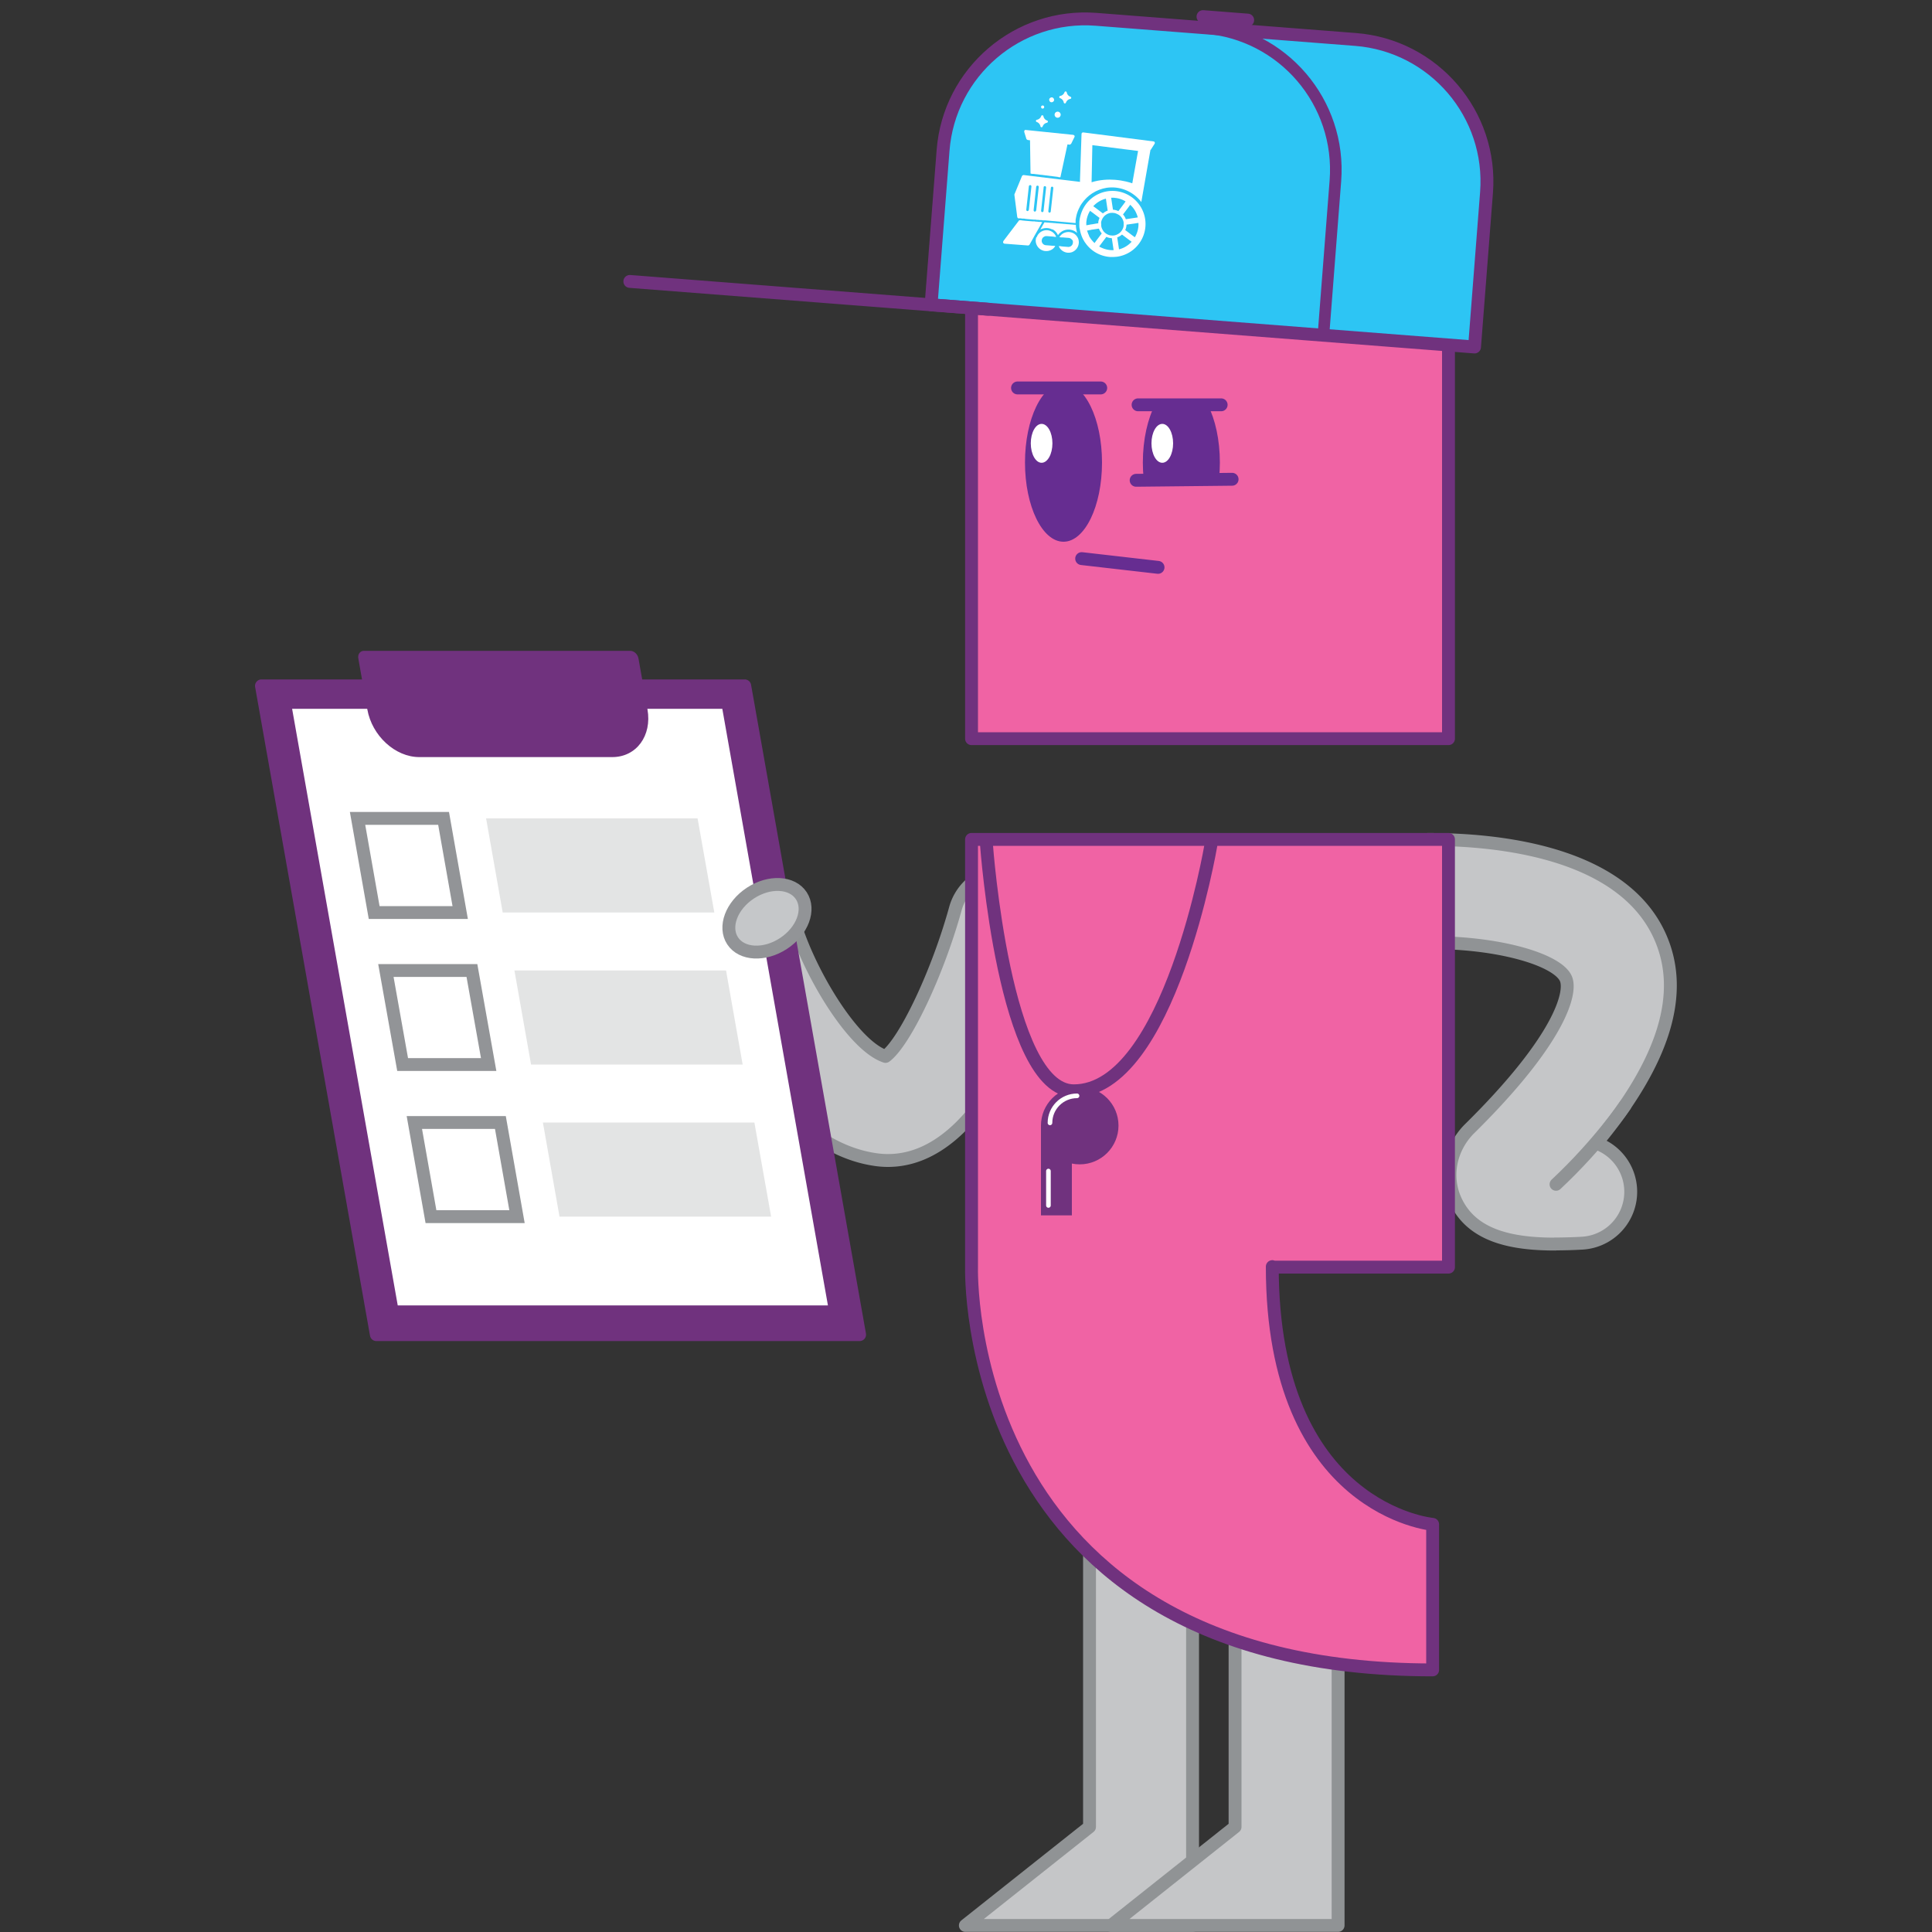 <svg xmlns="http://www.w3.org/2000/svg" viewBox="0 0 150 150"><rect x="0" y="0" width="150" height="150" fill="#333333" stroke="none"/><path d="M68.94 90.1c-.35 0-.72-.03-1.09-.09-8.08-1.27-12.92-12.71-13.99-16.61-.58-2.13.68-4.33 2.81-4.91s4.33.68 4.91 2.81c1.03 3.8 4.55 9.85 7.17 10.72 1.5-1.11 4.06-6.49 5.44-11.52a4.002 4.002 0 0 1 7.72 2.11C80.44 78 76.32 90.1 68.94 90.1Zm51.81 6.49c-3.41 0-6.47-.63-7.74-3.38-.84-1.82-.44-3.98 1-5.49l.08-.08c6.96-6.86 7.98-10.56 7.48-11.67-.73-1.62-6.25-3.13-12.56-2.72-2.2.15-4.11-1.52-4.25-3.73s1.52-4.11 3.72-4.26c2.76-.19 16.73-.71 20.39 7.42 1.98 4.4.37 9.69-4.93 16.08a3.996 3.996 0 0 1-1.12 7.76c-.7.04-1.4.06-2.09.06Z" style="stroke-linejoin:round;fill:#c5c6c8;stroke:#909395"/><path d="M126.17 85.83s-2.01 2.99-5.36 6.12" style="stroke-linecap:round;stroke-linejoin:round;fill:#c5c6c8;stroke:#909395"/><path d="M84.59 116.61v25.23l-9.64 7.65h17.64v-32.88z" style="stroke-linejoin:round;fill:#c5c6c8;stroke:#909395"/><path d="M95.89 116.61v25.23l-9.63 7.65h17.63v-32.88z" style="stroke-linejoin:round;fill:#c5c6c8;stroke:#909395"/><path d="M66.74 103.62H29.22L20.3 53.25h37.52z" style="stroke-linejoin:round;stroke:#70327e;fill:#70327e"/><path d="M64.28 101.35h-33.4l-8.2-46.32h33.4z" style="fill:#fff"/><path d="M47.54 58.78H32.55c-1.87 0-3.67-1.66-4.03-3.7l-.7-3.96c-.06-.32.14-.59.43-.59h20.68c.3 0 .58.26.64.59l.7 3.96c.36 2.04-.86 3.7-2.73 3.7" style="fill:#70327e"/><path d="M35.73 70.85h-6.68l-1.29-7.31h6.68zm2.21 11.8h-6.68l-1.3-7.3h6.68zm2.2 11.81h-6.68l-1.29-7.31h6.68z" style="stroke:#929497;fill:none;stroke-miterlimit:10"/><path d="M55.46 70.85H39.03l-1.29-7.31h16.42zm2.2 11.8H41.23l-1.29-7.3h16.43zm2.21 11.81H43.44l-1.29-7.31h16.42z" style="fill:#929497;opacity:.25"/><ellipse cx="59.55" cy="71.29" rx="3.19" ry="2.34" style="stroke-linecap:round;stroke-linejoin:round;fill:#c5c7c9;stroke:#929497" transform="rotate(-33.31 59.557 71.298)"/><path d="M75.43 20.33h37.03v37.03H75.43z" style="stroke-linejoin:round;stroke:#70327e;fill:#f063a4" transform="rotate(180 93.945 38.84)"/><path d="M112.46 82.17v-17H75.43v33.21s-.94 31.27 35.8 31.27v-11.3s-12.45-1.1-12.45-20.01v.04h13.68z" style="stroke-linejoin:round;stroke:#70327e;fill:#f063a4"/><path d="M84.18 2.25h20.2c6.1 0 11.06 4.96 11.06 11.06v12.03H73.12V13.31c0-6.1 4.96-11.06 11.06-11.06" style="fill:#2dc5f4;stroke-linecap:round;stroke-linejoin:round;stroke:#70327e" transform="rotate(4.44 94.314 13.782)"/><path d="M93.51 2.16c6.09.47 10.64 5.79 10.17 11.88l-.93 11.99" style="stroke-linecap:round;stroke-linejoin:round;stroke:#70327e;fill:none;stroke-width:.9px"/><path d="m76.7 24.01-27.8-2.16" style="stroke-linecap:round;stroke-linejoin:round;stroke:#70327e;fill:none"/><path d="M83.15 11.17s-.07.07-.11.06l-.16-.02-.55 2.55h-.11l-.11-.03-1.88-.23h-.11l-.11-.03-.04-2.58-.18-.02s-.08-.04-.1-.08l-.17-.55s0-.08.02-.11.06-.05.1-.04l3.69.38s.07.03.09.06.02.07 0 .11l-.25.51Zm-1.45 6.65a.98.98 0 0 0-.75-.07c-.06.02-.12.04-.18.07l.32-.56 2.44.2c0 .11.01.21.03.32s.04.21.07.31a.9.9 0 0 0-.25-.17.98.98 0 0 0-.75-.04c-.2.07-.37.21-.49.38a.96.96 0 0 0-.43-.46Zm-3.81.91 1.24-1.63h.13l.13.02.19.02.62.05h.12l.12.02h.07l.17.02h.12l.12.02-.6 1.05-.06.11-.06.11-.27.48s-.06.06-.11.06l-1.84-.14s-.08-.03-.09-.07a.11.11 0 0 1 .01-.11Z" style="fill:#fff"/><path d="m89.35 11.62.3-.47s.02-.07 0-.11q-.03-.06-.09-.06l-5.46-.7s-.06 0-.09.03c-.02.02-.04.05-.04.08l-.12 3.57v.16l-4.38-.53s-.1.02-.12.07l-.59 1.43s-.01.04 0 .06l.22 1.71s.03.07.07.09h.18l.13.02h.13l.18.03.58.05h.12l.12.02h.09l.17.02h.12l.12.02h.17l2.35.21v-.25s.01-.07.02-.11.01-.08.02-.11c.04-.22.11-.42.2-.62l.12-.24c.01-.02.03-.05.04-.07.02-.04.05-.08.08-.12.43-.63 1.12-1.09 1.93-1.22.96-.14 1.88.22 2.5.88.03.04.06.07.1.11l.09.12.71-4.05Zm-8.33 2.92c0-.05.06-.09.11-.09s.09.05.09.11l-.2 1.82c0 .05-.05.09-.1.09s-.09-.05-.09-.11l.2-1.82Zm.57.04c0-.05.05-.09.1-.09s.09.05.09.11l-.2 1.82c0 .05-.05.09-.1.09s-.09-.05-.09-.11zm-1.15 1.76c0 .05-.05.09-.1.09s-.09-.05-.09-.11l.2-1.82c0-.05.05-.09.11-.09.05 0 .09.05.09.11l-.2 1.82Zm-.57-.04c0 .05-.05.09-.1.09s-.09-.05-.09-.11l.2-1.82c0-.05.06-.09.11-.09s.09.05.09.11l-.2 1.82Zm8.49-4.58-.45 2.51c-.21-.07-.7-.22-1.34-.27-.53-.04-1.17-.01-1.82.19l.06-2.88z" style="fill:#fff"/><path d="M83.83 17.76c.05.31.14.59.28.85.02.04.05.08.07.12s.05.08.08.12c.43.63 1.13 1.04 1.91 1.1.19.01.38 0 .57-.02.68-.1 1.28-.46 1.69-1.01a2.555 2.555 0 0 0 .14-2.85c-.03-.05-.06-.09-.09-.14l-.09-.12c-.55-.7-1.45-1.1-2.4-.96-.92.14-1.66.75-1.99 1.56-.02.04-.03.09-.05.13-.03.08-.05.17-.08.26 0 .03-.01.05-.02.08 0 .03-.01.06-.02.1V17s-.01.07-.02.11v.03s-.01.07-.01.11v.27c0 .09.01.17.03.26Zm.73.55c-.03-.07-.07-.14-.09-.21-.03-.07-.05-.14-.07-.21h.09l.11-.03h.07l.04-.02.61-.09c.05.14.13.27.22.37l-.4.53-.16.22a2.2 2.2 0 0 1-.34-.4c-.03-.05-.07-.11-.1-.17Zm.78.83.16-.22.4-.53c.12.06.25.09.39.1h.03l.1.66.04.27c-.4.02-.79-.09-1.12-.28m1.54.22-.04-.27-.1-.66c.14-.05.26-.12.37-.22l.53.4.22.16c-.27.29-.61.5-.99.59Zm1.46-2.48h-.02l-.12.02-.13.02-.66.1a1.1 1.1 0 0 0-.22-.37l.4-.53.16-.22c.22.2.39.44.5.72.03.07.05.14.08.22 0 .02 0 .03.01.05Zm-2.48-1.46.04.27.1.66c-.14.05-.27.13-.37.22l-.53-.4-.22-.16c.26-.28.6-.49.99-.59Zm-1.24.94.22.16.53.4c-.05.1-.08.21-.1.32v.1h-.06l-.45.08h-.05l-.07.02h-.03l-.08.02-.19.03v-.19c0-.04 0-.07.01-.11v-.02s.01-.07.02-.11c0-.04.01-.07.02-.11.05-.2.12-.39.23-.56Zm.87 1.01v-.11a.94.94 0 0 1 .31-.54c.07-.05.14-.1.22-.13.07-.03.13-.05.21-.06.07 0 .13-.01.2 0h.02c.09.01.17.03.25.07.07.03.13.06.19.1s.11.09.16.15c.05.07.1.14.13.22.03.07.05.13.06.21v.24s-.01.07-.02.11-.02.07-.04.11c-.03.07-.06.13-.11.19-.04.06-.09.11-.15.16a1 1 0 0 1-.22.13c-.07.03-.13.05-.21.06q-.105.015-.21 0c-.09 0-.17-.03-.25-.06a.94.94 0 0 1-.34-.25 1 1 0 0 1-.13-.22.7.7 0 0 1-.06-.21v-.15Zm1.03-2.01c.31.02.61.12.87.28l-.16.22-.4.53c-.13-.06-.27-.1-.42-.11l-.1-.66-.04-.27h.24Zm1.59 3.06-.22-.16-.53-.4c.04-.07.06-.15.08-.23 0-.04.01-.07.02-.11v-.08l.15-.02.5-.07.11-.02.12-.02h.05c.02.39-.08.77-.28 1.11m-4.85.23s-.07-.09-.12-.12a.4.4 0 0 0-.16-.06l-.26-.02-.24-.02h-.12l-.11-.02c.1-.16.24-.29.43-.35.2-.07.42-.06.62.03s.34.26.42.46v.02s.03.08.03.11c0 .04.01.08.01.11a.825.825 0 0 1-.54.79.82.82 0 0 1-1.02-.47h.11l.11.02.24.02.26.02c.19.02.37-.13.38-.33v-.09c0-.04-.02-.08-.04-.12Zm-2.78-.22s.03-.07.05-.11c.1-.2.27-.34.48-.41a.8.8 0 0 1 .99.48h-.11l-.12-.02-.24-.02-.26-.02c-.06 0-.12 0-.17.03a.5.5 0 0 0-.14.1c-.03.03-.04.07-.06.11 0 .03-.02.06-.02.09-.02.19.13.37.33.38l.26.02.24.02h.11l.11.02c-.1.18-.26.3-.46.36q-.15.045-.3.03c-.11 0-.22-.04-.32-.09a.83.83 0 0 1-.4-.48.74.74 0 0 1-.02-.39c0-.04.02-.07.03-.11Zm.88-8.98s-.03.07-.07.08a.44.44 0 0 0-.34.29c-.01.04-.05.06-.09.06s-.07-.03-.08-.07a.44.44 0 0 0-.29-.34c-.04-.01-.06-.05-.06-.09s.03-.07.07-.08a.44.44 0 0 0 .34-.29c.01-.04.05-.06.09-.06s.07.03.08.07c.03.16.14.29.29.34.04.01.06.05.06.09m1.74-1.77a.44.44 0 0 0-.34.29c-.01.04-.05.06-.09.06s-.07-.03-.08-.07a.44.44 0 0 0-.29-.34c-.04-.01-.06-.05-.06-.09s.03-.07.07-.08a.44.44 0 0 0 .34-.29c.01-.04.05-.06.09-.06s.07.03.08.07c.03.16.14.29.29.34.04.01.06.05.06.09s-.03.07-.07.08m-1.46.26c-.11 0-.18-.1-.18-.2s.1-.18.2-.18.18.1.18.2-.1.18-.2.18m-.7.49c-.07 0-.11-.06-.11-.13s.06-.11.13-.11.11.06.11.13-.06.11-.13.11m1.41.49a.235.235 0 1 1-.47-.03.235.235 0 1 1 .47.03" style="fill:#fff"/><path d="m96.87 1.56-3.47-.27m.62 64.29s-3.23 19.11-10.65 19.11c-5.4 0-6.78-19.11-6.78-19.11" style="stroke-linecap:round;stroke-linejoin:round;stroke:#70327e;fill:none"/><circle cx="83.83" cy="87.39" r="3.01" style="fill:#70327e"/><path d="M80.82 87.39h2.4v6.97h-2.4z" style="fill:#70327e"/><path d="M81.52 87.18c0-1.16.94-2.1 2.1-2.1m-2.22 5.84v2.67" style="stroke-linecap:round;stroke-linejoin:round;fill:none;stroke:#fff;stroke-width:.36px"/><ellipse cx="82.57" cy="35.91" rx="2.99" ry="6.15" style="fill:#662d91"/><path d="M94.71 35.91c0 3.4-1.34 6.15-2.99 6.15s-2.99-2.76-2.99-6.15c0-1.8.38-3.43.98-4.55.53-.99 1.24.15 2.01.15s1.51-1.12 2.05-.08c.58 1.12.94 2.72.94 4.49Z" style="fill:#662d91"/><path d="M79 30.12h6.46m2.9 1.31h6.45M83.98 43.37l5.93.68" style="stroke-linecap:round;stroke-linejoin:round;stroke:#662d91;fill:none"/><ellipse cx="80.87" cy="34.42" rx=".84" ry="1.51" style="fill:#fff"/><ellipse cx="90.24" cy="34.42" rx=".84" ry="1.51" style="fill:#fff"/><path d="m88.01 37.83 7.67-1.16v5.2l-6.62.73z" style="fill:#f063a4"/><path d="m88.21 37.29 7.45-.08" style="stroke-linecap:round;stroke-linejoin:round;stroke:#662d91;fill:none"/></svg>